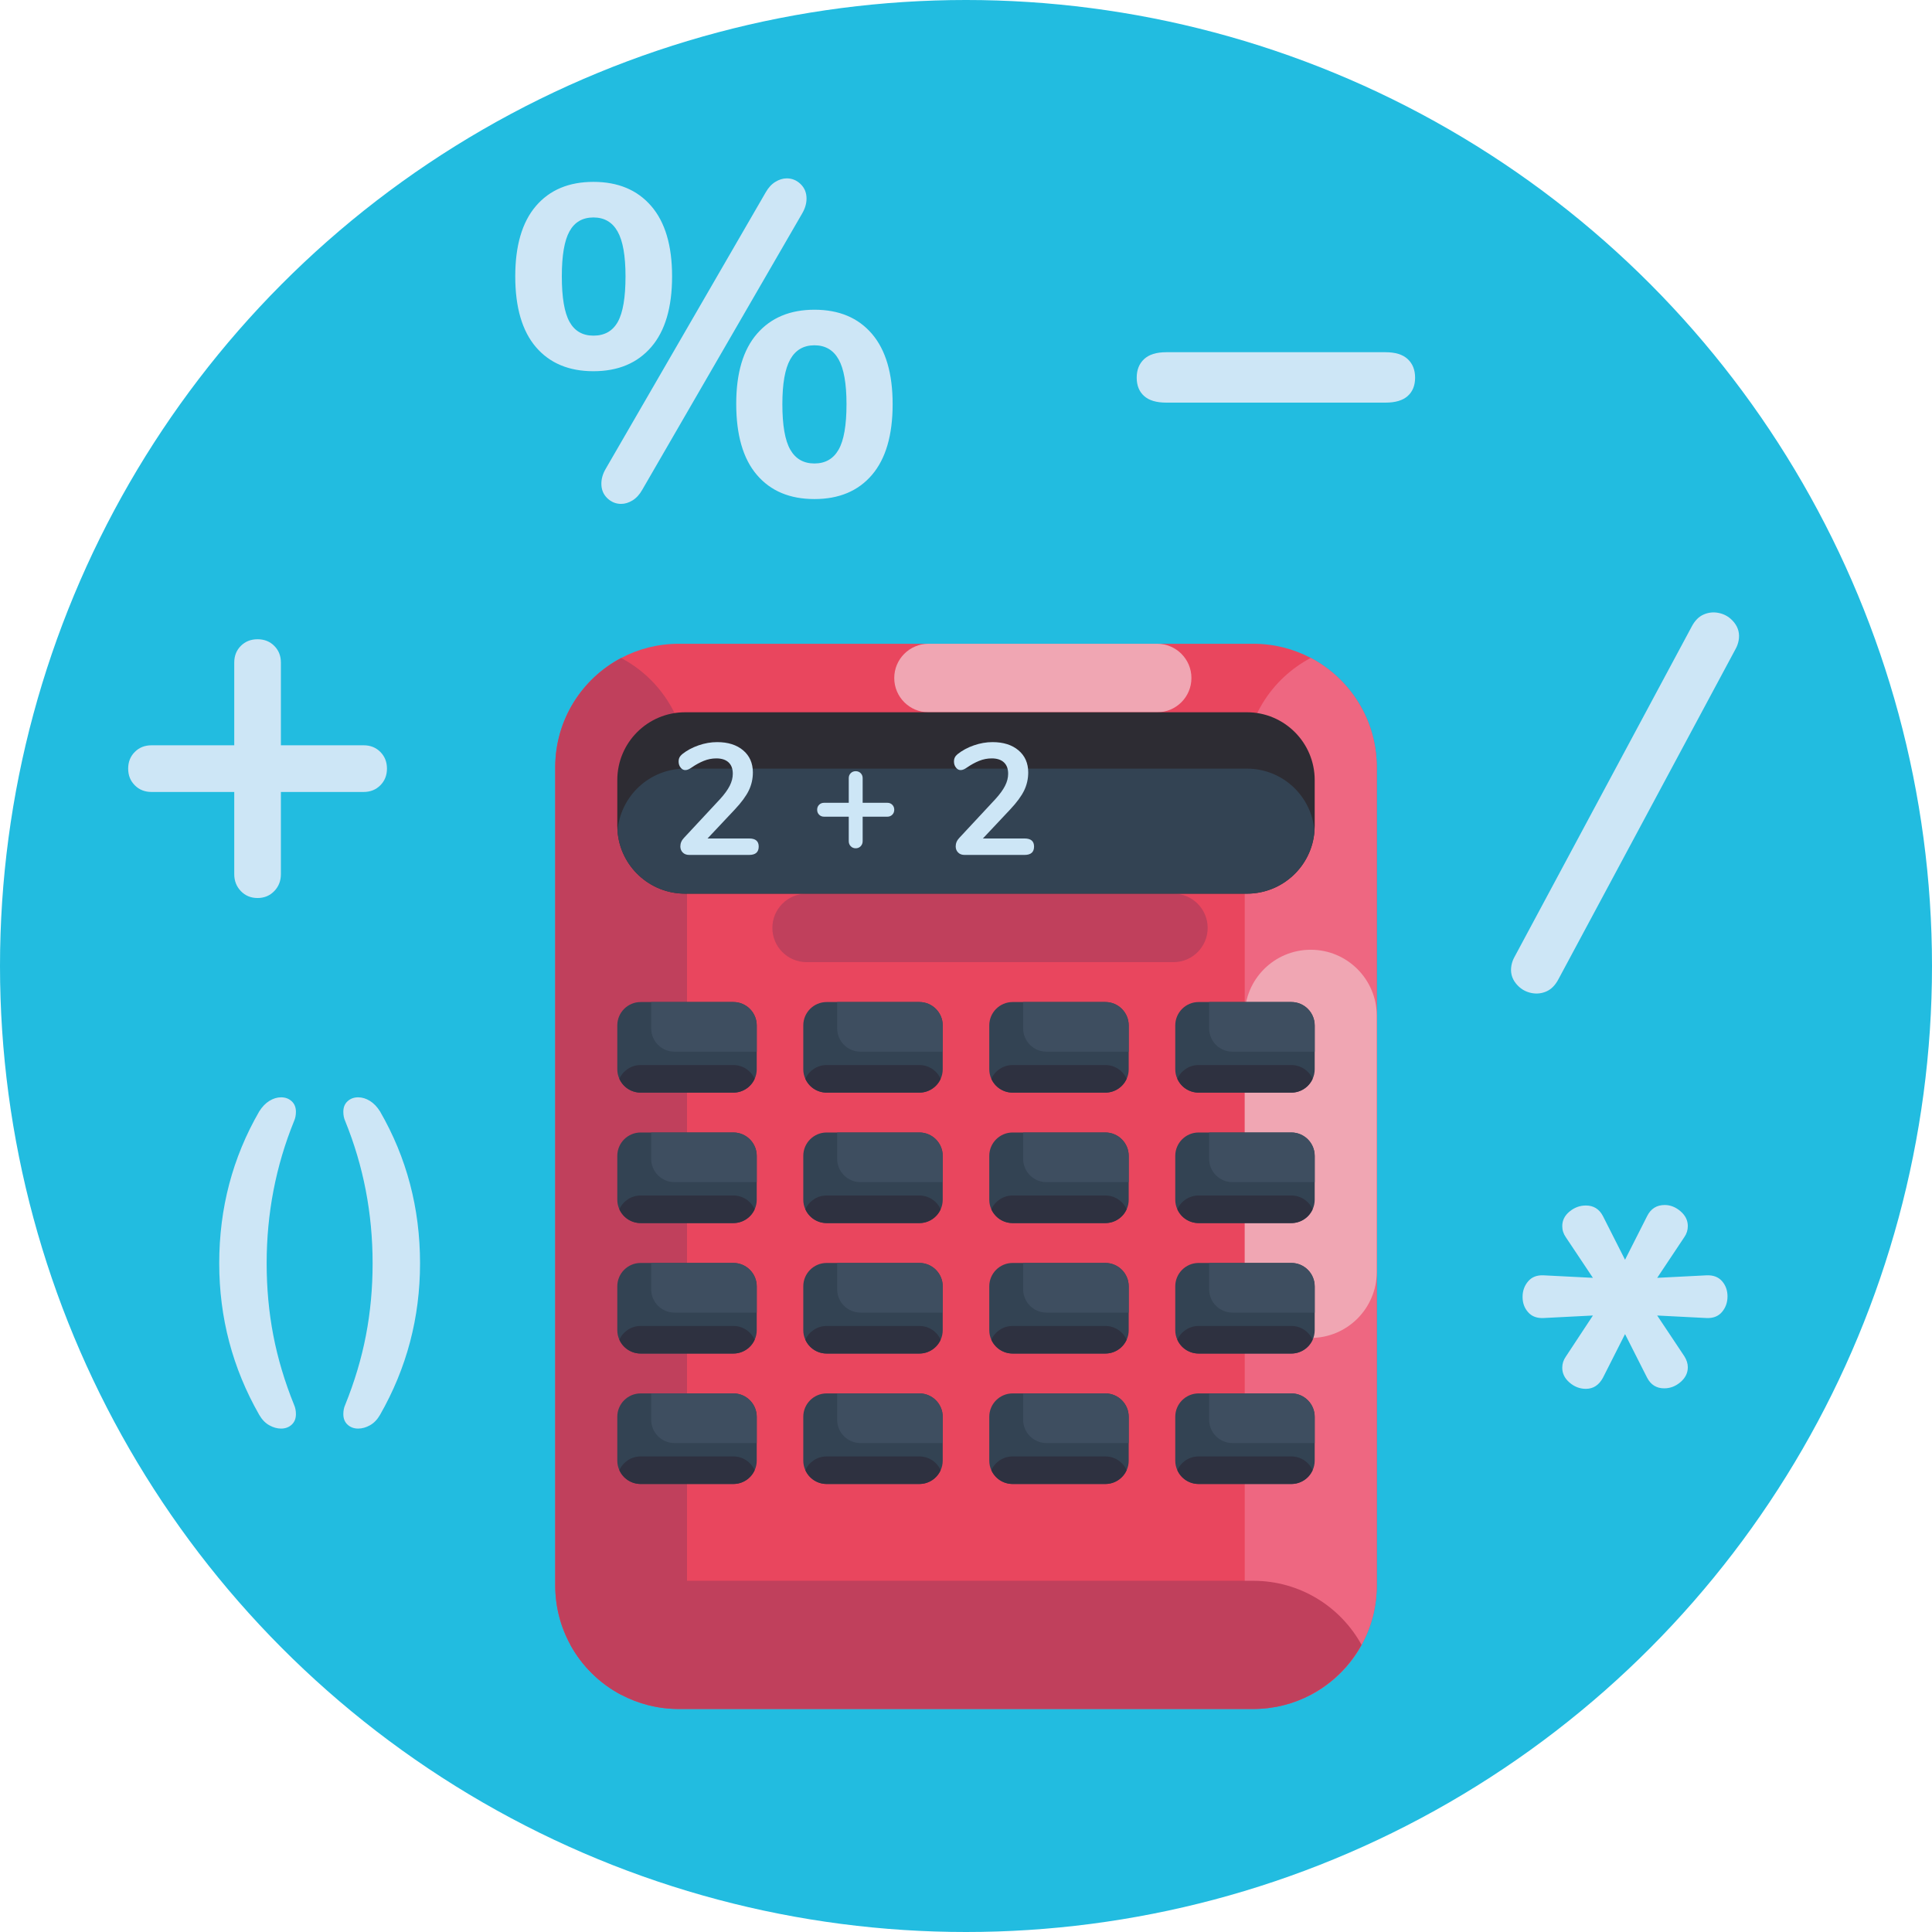 <svg id="Icons" enable-background="new 0 0 512 512" height="512" viewBox="0 0 512 512" width="512" xmlns="http://www.w3.org/2000/svg"><g><circle cx="256" cy="256" fill="#22bce0" r="256"/><g><g><path d="m364.855 203.329v216.844c0 5.708-1.459 11.066-4.027 15.738-3.086 5.623-7.779 10.242-13.466 13.233-4.545 2.399-9.734 3.752-15.231 3.752h-152.263c-5.517 0-10.707-1.363-15.262-3.773-5.665-2.991-10.348-7.599-13.434-13.212-2.568-4.672-4.027-10.03-4.027-15.738v-216.844c0-12.557 7.071-23.464 17.461-28.95 4.556-2.41 9.745-3.773 15.262-3.773h152.264c5.496 0 10.686 1.353 15.231 3.752 10.4 5.486 17.492 16.393 17.492 28.971z" fill="#e9465e"/><path d="m182.066 203.329v216.844c0 12.557-7.071 23.464-17.461 28.95-5.665-2.991-10.348-7.599-13.434-13.212-2.568-4.672-4.027-10.03-4.027-15.738v-216.844c0-12.557 7.071-23.464 17.461-28.95 10.39 5.486 17.461 16.393 17.461 28.95z" fill="#c0405c"/><path d="m364.855 203.329v216.844c0 5.708-1.459 11.066-4.027 15.738-3.086 5.623-7.779 10.242-13.466 13.233-10.4-5.486-17.492-16.393-17.492-28.971v-216.844c0-12.578 7.092-23.485 17.492-28.971 10.401 5.486 17.493 16.393 17.493 28.971z" fill="#ee6781"/><path d="m360.828 435.911c-3.086 5.623-7.779 10.242-13.466 13.233-4.545 2.399-9.734 3.752-15.231 3.752h-152.263c-5.517 0-10.707-1.363-15.262-3.773-5.665-2.991-10.348-7.599-13.434-13.212 5.56-10.126 16.33-16.985 28.696-16.985h152.264c12.366 0 23.137 6.859 28.696 16.985z" fill="#c0405c"/><path d="m347.363 354.567c-9.661 0-17.493-7.832-17.493-17.493v-67.889c0-9.661 7.832-17.493 17.492-17.493 9.661 0 17.492 7.832 17.492 17.493v67.889c.001 9.661-7.83 17.493-17.491 17.493z" fill="#f0a6b3"/><path d="m306.665 188.758h-60.604c-5.012 0-9.075-4.063-9.075-9.075 0-5.012 4.063-9.075 9.075-9.075h60.604c5.012 0 9.075 4.063 9.075 9.075 0 5.012-4.063 9.075-9.075 9.075z" fill="#f0a6b3"/><path d="m310.969 254.98h-97.209c-5.012 0-9.075-4.063-9.075-9.075 0-5.012 4.063-9.075 9.075-9.075h97.209c5.012 0 9.075 4.063 9.075 9.075 0 5.012-4.063 9.075-9.075 9.075z" fill="#c0405c"/></g><g><path d="m348.409 206.722v12.144c0 .471-.024.942-.059 1.402-.707 9.27-8.458 16.562-17.905 16.562h-148.89c-9.447 0-17.198-7.291-17.905-16.562-.035-.459-.059-.931-.059-1.402v-12.144c0-9.918 8.045-17.963 17.963-17.963h148.89c9.919-.001 17.965 8.045 17.965 17.963z" fill="#2d2c33"/><path d="m348.35 220.268c-.707 9.27-8.458 16.562-17.905 16.562h-148.89c-9.447 0-17.198-7.291-17.905-16.562.707-9.282 8.458-16.573 17.905-16.573h148.89c9.447-.001 17.198 7.291 17.905 16.573z" fill="#334353"/><g fill="#cde6f6"><path d="m201.065 224.344c0 1.48-.837 2.219-2.512 2.219h-15.909c-.726 0-1.298-.216-1.717-.649s-.628-.97-.628-1.612c0-.837.321-1.591.964-2.261l9.545-10.257c1.172-1.283 2.03-2.463 2.575-3.538.544-1.074.816-2.142.816-3.203 0-1.312-.377-2.316-1.13-3.014-.753-.697-1.829-1.047-3.224-1.047-1.145 0-2.255.216-3.329.649-1.075.434-2.156 1.026-3.243 1.78-.279.196-.559.356-.837.481-.279.126-.559.189-.837.189-.475 0-.887-.223-1.236-.67-.349-.446-.523-.976-.523-1.591 0-.419.076-.781.23-1.089.153-.307.397-.6.733-.879 1.228-.977 2.665-1.752 4.312-2.324 1.646-.572 3.293-.859 4.941-.859 2.874 0 5.17.726 6.887 2.178 1.717 1.451 2.575 3.405 2.575 5.861 0 1.703-.363 3.301-1.088 4.794-.726 1.493-1.954 3.161-3.684 5.003l-7.243 7.703h11.053c1.671 0 2.509.712 2.509 2.136z"/><path d="m236.463 213.271c.348.349.523.788.523 1.319s-.175.97-.523 1.319c-.35.349-.789.523-1.319.523h-6.531v6.488c0 .531-.175.977-.523 1.339-.35.363-.789.545-1.319.545-.531 0-.971-.182-1.319-.545-.35-.362-.523-.809-.523-1.339v-6.488h-6.531c-.531 0-.971-.174-1.32-.523s-.523-.788-.523-1.319.174-.97.523-1.319.789-.523 1.32-.523h6.531v-6.531c0-.531.174-.97.523-1.32.348-.348.788-.523 1.319-.523.53 0 .969.174 1.319.523.348.35.523.789.523 1.32v6.531h6.531c.53-.001.969.174 1.319.523z"/><path d="m274.037 224.344c0 1.48-.837 2.219-2.512 2.219h-15.91c-.726 0-1.298-.216-1.717-.649s-.628-.97-.628-1.612c0-.837.321-1.591.964-2.261l9.546-10.257c1.172-1.283 2.03-2.463 2.575-3.538.544-1.074.816-2.142.816-3.203 0-1.312-.377-2.316-1.13-3.014-.753-.697-1.829-1.047-3.224-1.047-1.145 0-2.255.216-3.329.649-1.075.434-2.156 1.026-3.244 1.78-.279.196-.559.356-.837.481-.279.126-.559.189-.837.189-.475 0-.887-.223-1.236-.67-.349-.446-.523-.976-.523-1.591 0-.419.076-.781.23-1.089.153-.307.397-.6.733-.879 1.228-.977 2.665-1.752 4.312-2.324 1.646-.572 3.293-.859 4.941-.859 2.874 0 5.171.726 6.887 2.178 1.717 1.451 2.574 3.405 2.574 5.861 0 1.703-.363 3.301-1.087 4.794-.726 1.493-1.954 3.161-3.684 5.003l-7.243 7.703h11.053c1.673 0 2.51.712 2.51 2.136z"/></g></g><g><g><path d="m200.542 271.743v11.616c0 .909-.19 1.765-.55 2.537-.962 2.156-3.129 3.657-5.644 3.657h-24.564c-2.515 0-4.682-1.501-5.644-3.657-.359-.772-.55-1.628-.55-2.537v-11.616c0-3.414 2.769-6.194 6.194-6.194h24.564c3.424 0 6.194 2.78 6.194 6.194z" fill="#334353"/><path d="m199.992 285.895c-.962 2.156-3.129 3.657-5.644 3.657h-24.564c-2.515 0-4.682-1.501-5.644-3.657.962-2.146 3.129-3.646 5.644-3.646h24.564c2.516 0 4.682 1.501 5.644 3.646z" fill="#2e3140"/><path d="m200.542 271.743v6.965h-21.784c-3.425 0-6.194-2.769-6.194-6.194v-6.965h21.784c3.424 0 6.194 2.78 6.194 6.194z" fill="#3e4e60"/></g><g><path d="m249.831 271.743v11.616c0 .909-.19 1.765-.55 2.537-.962 2.156-3.129 3.657-5.644 3.657h-24.564c-2.515 0-4.682-1.501-5.644-3.657-.359-.772-.55-1.628-.55-2.537v-11.616c0-3.414 2.769-6.194 6.194-6.194h24.564c3.424 0 6.194 2.78 6.194 6.194z" fill="#334353"/><path d="m249.281 285.895c-.962 2.156-3.129 3.657-5.644 3.657h-24.564c-2.515 0-4.682-1.501-5.644-3.657.962-2.146 3.129-3.646 5.644-3.646h24.564c2.516 0 4.682 1.501 5.644 3.646z" fill="#2e3140"/><path d="m249.831 271.743v6.965h-21.784c-3.425 0-6.194-2.769-6.194-6.194v-6.965h21.784c3.424 0 6.194 2.78 6.194 6.194z" fill="#3e4e60"/></g><g><path d="m299.12 271.743v11.616c0 .909-.19 1.765-.55 2.537-.962 2.156-3.129 3.657-5.644 3.657h-24.564c-2.515 0-4.682-1.501-5.644-3.657-.359-.772-.55-1.628-.55-2.537v-11.616c0-3.414 2.769-6.194 6.194-6.194h24.564c3.424 0 6.194 2.78 6.194 6.194z" fill="#334353"/><path d="m298.57 285.895c-.962 2.156-3.129 3.657-5.644 3.657h-24.564c-2.515 0-4.682-1.501-5.644-3.657.962-2.146 3.129-3.646 5.644-3.646h24.564c2.516 0 4.682 1.501 5.644 3.646z" fill="#2e3140"/><path d="m299.12 271.743v6.965h-21.784c-3.424 0-6.194-2.769-6.194-6.194v-6.965h21.784c3.424 0 6.194 2.78 6.194 6.194z" fill="#3e4e60"/></g><g><path d="m348.409 271.743v11.616c0 .909-.19 1.765-.55 2.537-.962 2.156-3.129 3.657-5.644 3.657h-24.564c-2.515 0-4.682-1.501-5.644-3.657-.359-.772-.55-1.628-.55-2.537v-11.616c0-3.414 2.769-6.194 6.194-6.194h24.564c3.424 0 6.194 2.78 6.194 6.194z" fill="#334353"/><path d="m347.859 285.895c-.962 2.156-3.129 3.657-5.644 3.657h-24.564c-2.515 0-4.682-1.501-5.644-3.657.962-2.146 3.129-3.646 5.644-3.646h24.564c2.515 0 4.682 1.501 5.644 3.646z" fill="#2e3140"/><path d="m348.409 271.743v6.965h-21.784c-3.425 0-6.194-2.769-6.194-6.194v-6.965h21.784c3.424 0 6.194 2.78 6.194 6.194z" fill="#3e4e60"/></g></g><g><g><path d="m200.542 306.316v11.616c0 .909-.19 1.765-.55 2.537-.962 2.156-3.129 3.657-5.644 3.657h-24.564c-2.515 0-4.682-1.501-5.644-3.657-.359-.772-.55-1.628-.55-2.537v-11.616c0-3.414 2.769-6.194 6.194-6.194h24.564c3.424 0 6.194 2.78 6.194 6.194z" fill="#334353"/><path d="m199.992 320.468c-.962 2.156-3.129 3.657-5.644 3.657h-24.564c-2.515 0-4.682-1.501-5.644-3.657.962-2.146 3.129-3.647 5.644-3.647h24.564c2.516.001 4.682 1.502 5.644 3.647z" fill="#2e3140"/><path d="m200.542 306.316v6.965h-21.784c-3.425 0-6.194-2.769-6.194-6.194v-6.965h21.784c3.424 0 6.194 2.78 6.194 6.194z" fill="#3e4e60"/></g><g><path d="m249.831 306.316v11.616c0 .909-.19 1.765-.55 2.537-.962 2.156-3.129 3.657-5.644 3.657h-24.564c-2.515 0-4.682-1.501-5.644-3.657-.359-.772-.55-1.628-.55-2.537v-11.616c0-3.414 2.769-6.194 6.194-6.194h24.564c3.424 0 6.194 2.78 6.194 6.194z" fill="#334353"/><path d="m249.281 320.468c-.962 2.156-3.129 3.657-5.644 3.657h-24.564c-2.515 0-4.682-1.501-5.644-3.657.962-2.146 3.129-3.647 5.644-3.647h24.564c2.516.001 4.682 1.502 5.644 3.647z" fill="#2e3140"/><path d="m249.831 306.316v6.965h-21.784c-3.425 0-6.194-2.769-6.194-6.194v-6.965h21.784c3.424 0 6.194 2.78 6.194 6.194z" fill="#3e4e60"/></g><g><path d="m299.12 306.316v11.616c0 .909-.19 1.765-.55 2.537-.962 2.156-3.129 3.657-5.644 3.657h-24.564c-2.515 0-4.682-1.501-5.644-3.657-.359-.772-.55-1.628-.55-2.537v-11.616c0-3.414 2.769-6.194 6.194-6.194h24.564c3.424 0 6.194 2.78 6.194 6.194z" fill="#334353"/><path d="m298.57 320.468c-.962 2.156-3.129 3.657-5.644 3.657h-24.564c-2.515 0-4.682-1.501-5.644-3.657.962-2.146 3.129-3.647 5.644-3.647h24.564c2.516.001 4.682 1.502 5.644 3.647z" fill="#2e3140"/><path d="m299.12 306.316v6.965h-21.784c-3.424 0-6.194-2.769-6.194-6.194v-6.965h21.784c3.424 0 6.194 2.78 6.194 6.194z" fill="#3e4e60"/></g><g><path d="m348.409 306.316v11.616c0 .909-.19 1.765-.55 2.537-.962 2.156-3.129 3.657-5.644 3.657h-24.564c-2.515 0-4.682-1.501-5.644-3.657-.359-.772-.55-1.628-.55-2.537v-11.616c0-3.414 2.769-6.194 6.194-6.194h24.564c3.424 0 6.194 2.78 6.194 6.194z" fill="#334353"/><path d="m347.859 320.468c-.962 2.156-3.129 3.657-5.644 3.657h-24.564c-2.515 0-4.682-1.501-5.644-3.657.962-2.146 3.129-3.647 5.644-3.647h24.564c2.515.001 4.682 1.502 5.644 3.647z" fill="#2e3140"/><path d="m348.409 306.316v6.965h-21.784c-3.425 0-6.194-2.769-6.194-6.194v-6.965h21.784c3.424 0 6.194 2.78 6.194 6.194z" fill="#3e4e60"/></g></g><g><g><path d="m200.542 340.889v11.616c0 .909-.19 1.765-.55 2.537-.962 2.156-3.129 3.657-5.644 3.657h-24.564c-2.515 0-4.682-1.501-5.644-3.657-.359-.772-.55-1.628-.55-2.537v-11.616c0-3.414 2.769-6.194 6.194-6.194h24.564c3.424 0 6.194 2.78 6.194 6.194z" fill="#334353"/><path d="m199.992 355.041c-.962 2.156-3.129 3.657-5.644 3.657h-24.564c-2.515 0-4.682-1.501-5.644-3.657.962-2.146 3.129-3.646 5.644-3.646h24.564c2.516 0 4.682 1.501 5.644 3.646z" fill="#2e3140"/><path d="m200.542 340.889v6.965h-21.784c-3.425 0-6.194-2.769-6.194-6.194v-6.965h21.784c3.424 0 6.194 2.78 6.194 6.194z" fill="#3e4e60"/></g><g><path d="m249.831 340.889v11.616c0 .909-.19 1.765-.55 2.537-.962 2.156-3.129 3.657-5.644 3.657h-24.564c-2.515 0-4.682-1.501-5.644-3.657-.359-.772-.55-1.628-.55-2.537v-11.616c0-3.414 2.769-6.194 6.194-6.194h24.564c3.424 0 6.194 2.78 6.194 6.194z" fill="#334353"/><path d="m249.281 355.041c-.962 2.156-3.129 3.657-5.644 3.657h-24.564c-2.515 0-4.682-1.501-5.644-3.657.962-2.146 3.129-3.646 5.644-3.646h24.564c2.516 0 4.682 1.501 5.644 3.646z" fill="#2e3140"/><path d="m249.831 340.889v6.965h-21.784c-3.425 0-6.194-2.769-6.194-6.194v-6.965h21.784c3.424 0 6.194 2.78 6.194 6.194z" fill="#3e4e60"/></g><g><path d="m299.12 340.889v11.616c0 .909-.19 1.765-.55 2.537-.962 2.156-3.129 3.657-5.644 3.657h-24.564c-2.515 0-4.682-1.501-5.644-3.657-.359-.772-.55-1.628-.55-2.537v-11.616c0-3.414 2.769-6.194 6.194-6.194h24.564c3.424 0 6.194 2.78 6.194 6.194z" fill="#334353"/><path d="m298.57 355.041c-.962 2.156-3.129 3.657-5.644 3.657h-24.564c-2.515 0-4.682-1.501-5.644-3.657.962-2.146 3.129-3.646 5.644-3.646h24.564c2.516 0 4.682 1.501 5.644 3.646z" fill="#2e3140"/><path d="m299.12 340.889v6.965h-21.784c-3.424 0-6.194-2.769-6.194-6.194v-6.965h21.784c3.424 0 6.194 2.78 6.194 6.194z" fill="#3e4e60"/></g><g><path d="m348.409 340.889v11.616c0 .909-.19 1.765-.55 2.537-.962 2.156-3.129 3.657-5.644 3.657h-24.564c-2.515 0-4.682-1.501-5.644-3.657-.359-.772-.55-1.628-.55-2.537v-11.616c0-3.414 2.769-6.194 6.194-6.194h24.564c3.424 0 6.194 2.78 6.194 6.194z" fill="#334353"/><path d="m347.859 355.041c-.962 2.156-3.129 3.657-5.644 3.657h-24.564c-2.515 0-4.682-1.501-5.644-3.657.962-2.146 3.129-3.646 5.644-3.646h24.564c2.515 0 4.682 1.501 5.644 3.646z" fill="#2e3140"/><path d="m348.409 340.889v6.965h-21.784c-3.425 0-6.194-2.769-6.194-6.194v-6.965h21.784c3.424 0 6.194 2.78 6.194 6.194z" fill="#3e4e60"/></g></g><g><g><path d="m200.542 375.461v11.616c0 .909-.19 1.765-.55 2.537-.962 2.156-3.129 3.657-5.644 3.657h-24.564c-2.515 0-4.682-1.501-5.644-3.657-.359-.772-.55-1.628-.55-2.537v-11.616c0-3.414 2.769-6.194 6.194-6.194h24.564c3.424.001 6.194 2.781 6.194 6.194z" fill="#334353"/><path d="m199.992 389.614c-.962 2.156-3.129 3.657-5.644 3.657h-24.564c-2.515 0-4.682-1.501-5.644-3.657.962-2.146 3.129-3.646 5.644-3.646h24.564c2.516 0 4.682 1.501 5.644 3.646z" fill="#2e3140"/><path d="m200.542 375.461v6.965h-21.784c-3.425 0-6.194-2.769-6.194-6.194v-6.965h21.784c3.424.001 6.194 2.781 6.194 6.194z" fill="#3e4e60"/></g><g><path d="m249.831 375.461v11.616c0 .909-.19 1.765-.55 2.537-.962 2.156-3.129 3.657-5.644 3.657h-24.564c-2.515 0-4.682-1.501-5.644-3.657-.359-.772-.55-1.628-.55-2.537v-11.616c0-3.414 2.769-6.194 6.194-6.194h24.564c3.424.001 6.194 2.781 6.194 6.194z" fill="#334353"/><path d="m249.281 389.614c-.962 2.156-3.129 3.657-5.644 3.657h-24.564c-2.515 0-4.682-1.501-5.644-3.657.962-2.146 3.129-3.646 5.644-3.646h24.564c2.516 0 4.682 1.501 5.644 3.646z" fill="#2e3140"/><path d="m249.831 375.461v6.965h-21.784c-3.425 0-6.194-2.769-6.194-6.194v-6.965h21.784c3.424.001 6.194 2.781 6.194 6.194z" fill="#3e4e60"/></g><g><path d="m299.12 375.461v11.616c0 .909-.19 1.765-.55 2.537-.962 2.156-3.129 3.657-5.644 3.657h-24.564c-2.515 0-4.682-1.501-5.644-3.657-.359-.772-.55-1.628-.55-2.537v-11.616c0-3.414 2.769-6.194 6.194-6.194h24.564c3.424.001 6.194 2.781 6.194 6.194z" fill="#334353"/><path d="m298.57 389.614c-.962 2.156-3.129 3.657-5.644 3.657h-24.564c-2.515 0-4.682-1.501-5.644-3.657.962-2.146 3.129-3.646 5.644-3.646h24.564c2.516 0 4.682 1.501 5.644 3.646z" fill="#2e3140"/><path d="m299.12 375.461v6.965h-21.784c-3.424 0-6.194-2.769-6.194-6.194v-6.965h21.784c3.424.001 6.194 2.781 6.194 6.194z" fill="#3e4e60"/></g><g><path d="m348.409 375.461v11.616c0 .909-.19 1.765-.55 2.537-.962 2.156-3.129 3.657-5.644 3.657h-24.564c-2.515 0-4.682-1.501-5.644-3.657-.359-.772-.55-1.628-.55-2.537v-11.616c0-3.414 2.769-6.194 6.194-6.194h24.564c3.424.001 6.194 2.781 6.194 6.194z" fill="#334353"/><path d="m347.859 389.614c-.962 2.156-3.129 3.657-5.644 3.657h-24.564c-2.515 0-4.682-1.501-5.644-3.657.962-2.146 3.129-3.646 5.644-3.646h24.564c2.515 0 4.682 1.501 5.644 3.646z" fill="#2e3140"/><path d="m348.409 375.461v6.965h-21.784c-3.425 0-6.194-2.769-6.194-6.194v-6.965h21.784c3.424.001 6.194 2.781 6.194 6.194z" fill="#3e4e60"/></g></g></g><g><path d="m100.789 199.266c1.166 1.172 1.761 2.647 1.761 4.426 0 1.784-.595 3.259-1.761 4.426-1.166 1.172-2.642 1.761-4.426 1.761h-21.923v21.78c0 1.778-.583 3.282-1.761 4.494-1.166 1.218-2.642 1.83-4.426 1.83-1.773 0-3.248-.612-4.426-1.83-1.166-1.212-1.75-2.716-1.75-4.494v-21.78h-21.923c-1.784 0-3.259-.589-4.426-1.761-1.178-1.166-1.761-2.642-1.761-4.426 0-1.778.583-3.254 1.761-4.426 1.166-1.172 2.642-1.755 4.426-1.755h21.923v-21.923c0-1.778.583-3.254 1.75-4.426 1.178-1.172 2.653-1.755 4.426-1.755 1.784 0 3.259.583 4.426 1.755 1.178 1.172 1.761 2.647 1.761 4.426v21.923h21.923c1.784-.001 3.259.583 4.426 1.755z" fill="#cde6f6"/></g><g><path d="m303.199 104.948c-1.307-1.169-1.96-2.789-1.96-4.859 0-2.064.653-3.711 1.96-4.925 1.301-1.213 3.256-1.823 5.869-1.823h58.119c2.608 0 4.568.609 5.869 1.823 1.307 1.213 1.96 2.86 1.96 4.925 0 2.07-.653 3.69-1.96 4.859-1.301 1.169-3.261 1.751-5.869 1.751h-58.119c-2.613.001-4.568-.581-5.869-1.751z" fill="#cde6f6"/></g><g><path d="m142.019 91.976c-3.648-4.268-5.472-10.517-5.472-18.746 0-8.148 1.824-14.359 5.472-18.628s8.731-6.405 15.25-6.405c6.523 0 11.626 2.137 15.311 6.405 3.686 4.268 5.529 10.479 5.529 18.628 0 8.229-1.843 14.478-5.529 18.746s-8.788 6.4-15.311 6.4c-6.519 0-11.602-2.132-15.25-6.4zm21.712-6.694c1.36-2.445 2.037-6.462 2.037-12.052 0-5.434-.696-9.39-2.094-11.877-1.398-2.482-3.534-3.724-6.405-3.724s-4.988 1.222-6.343 3.667c-1.36 2.445-2.037 6.424-2.037 11.934 0 5.59.677 9.607 2.037 12.052 1.355 2.445 3.473 3.667 6.343 3.667 2.951 0 5.102-1.223 6.462-3.667zm3.903 47.327c-1.014.621-2.023.929-3.027.929-1.398 0-2.62-.502-3.671-1.511-1.047-1.009-1.568-2.288-1.568-3.842 0-1.322.384-2.639 1.161-3.96l42.381-73.231c.701-1.241 1.554-2.174 2.563-2.795 1.004-.621 2.018-.929 3.027-.929 1.398 0 2.62.502 3.667 1.511s1.573 2.288 1.573 3.842c0 1.322-.393 2.639-1.165 3.96l-42.381 73.231c-.698 1.241-1.555 2.169-2.56 2.795zm32.949-6.756c-3.653-4.268-5.476-10.555-5.476-18.86 0-8.148 1.843-14.34 5.533-18.571 3.686-4.231 8.75-6.343 15.193-6.343 6.519 0 11.602 2.137 15.25 6.4 3.648 4.273 5.476 10.479 5.476 18.632 0 8.224-1.829 14.473-5.476 18.741-3.648 4.273-8.731 6.405-15.25 6.405-6.519.001-11.607-2.131-15.25-6.404zm21.655-6.694c1.398-2.445 2.094-6.462 2.094-12.047 0-5.434-.696-9.394-2.094-11.877s-3.534-3.728-6.405-3.728-5.007 1.246-6.405 3.728-2.094 6.443-2.094 11.877c0 5.585.696 9.603 2.094 12.047 1.398 2.445 3.534 3.667 6.405 3.667s5.007-1.222 6.405-3.667z" fill="#cde6f6"/></g><g><path d="m409.868 262.714c-1.257.559-2.569.715-3.923.463-1.709-.317-3.123-1.178-4.233-2.574-1.11-1.397-1.493-2.993-1.16-4.785.142-.766.41-1.514.813-2.231l46.976-87.576c.811-1.526 1.836-2.575 3.093-3.134 1.247-.561 2.558-.716 3.923-.463 1.709.317 3.113 1.17 4.233 2.574 1.099 1.395 1.494 2.988 1.161 4.78-.143.771-.41 1.514-.814 2.237l-46.976 87.576c-.812 1.524-1.846 2.566-3.093 3.133z" fill="#cde6f6"/></g><g><path d="m456.344 339.502c.975 1.11 1.462 2.464 1.462 4.062s-.487 2.973-1.462 4.127c-.986 1.154-2.351 1.684-4.127 1.598l-13.042-.666 7.182 10.778c.617.98.932 1.955.932 2.93 0 1.511-.639 2.816-1.928 3.927-1.289 1.11-2.73 1.663-4.322 1.663-2.047 0-3.553-.932-4.528-2.795l-5.86-11.579-5.86 11.579c-1.062 1.955-2.567 2.93-4.517 2.93-1.603 0-3.044-.552-4.333-1.663-1.289-1.11-1.928-2.421-1.928-3.927 0-1.067.314-2.042.932-2.93l7.192-10.913-13.053.666c-1.776.087-3.141-.422-4.116-1.533-.986-1.11-1.473-2.464-1.473-4.062 0-1.592.487-2.968 1.473-4.122.975-1.154 2.34-1.684 4.116-1.598l13.053.666-7.192-10.783c-.617-.888-.932-1.863-.932-2.93 0-1.506.639-2.795 1.928-3.856 1.289-1.067 2.73-1.598 4.333-1.598 2.036 0 3.542.932 4.517 2.795l5.86 11.579 5.86-11.579c.975-1.95 2.524-2.93 4.658-2.93 1.506 0 2.903.558 4.192 1.663 1.289 1.11 1.928 2.421 1.928 3.927 0 1.067-.314 2.042-.932 2.93l-7.182 10.783 13.042-.666c1.776-.087 3.141.422 4.127 1.527z" fill="#cde6f6"/></g><g fill="#cde6f6"><path d="m58.096 334.797c0-14.6 3.536-28.022 10.604-40.264.787-1.243 1.686-2.174 2.701-2.797s2.046-.935 3.093-.935c1.115 0 2.046.344 2.801 1.035.751.687 1.127 1.618 1.127 2.797 0 .919-.164 1.734-.487 2.453-4.847 11.915-7.268 24.485-7.268 37.711 0 6.613.587 12.978 1.766 19.099s3.013 12.255 5.502 18.412c.324.719.487 1.534.487 2.453 0 1.179-.376 2.11-1.127 2.797-.755.687-1.686 1.031-2.801 1.031-1.047 0-2.094-.292-3.141-.883-1.047-.587-1.934-1.506-2.653-2.749-7.068-12.37-10.604-25.76-10.604-40.16z"/><path d="m98.06 377.706c-1.047.591-2.098.883-3.145.883-1.111 0-2.046-.344-2.797-1.031-.755-.687-1.131-1.618-1.131-2.797 0-.919.164-1.734.491-2.453 2.489-6.157 4.323-12.291 5.498-18.412 1.179-6.121 1.77-12.486 1.77-19.099 0-13.226-2.421-25.796-7.268-37.711-.328-.719-.491-1.534-.491-2.453 0-1.179.376-2.11 1.131-2.797.751-.691 1.686-1.035 2.797-1.035 1.047 0 2.078.312 3.097.935 1.011.623 1.914 1.554 2.697 2.797 7.072 12.243 10.608 25.664 10.608 40.264 0 14.4-3.536 27.79-10.608 40.16-.719 1.243-1.602 2.162-2.649 2.749z"/></g></g></svg>